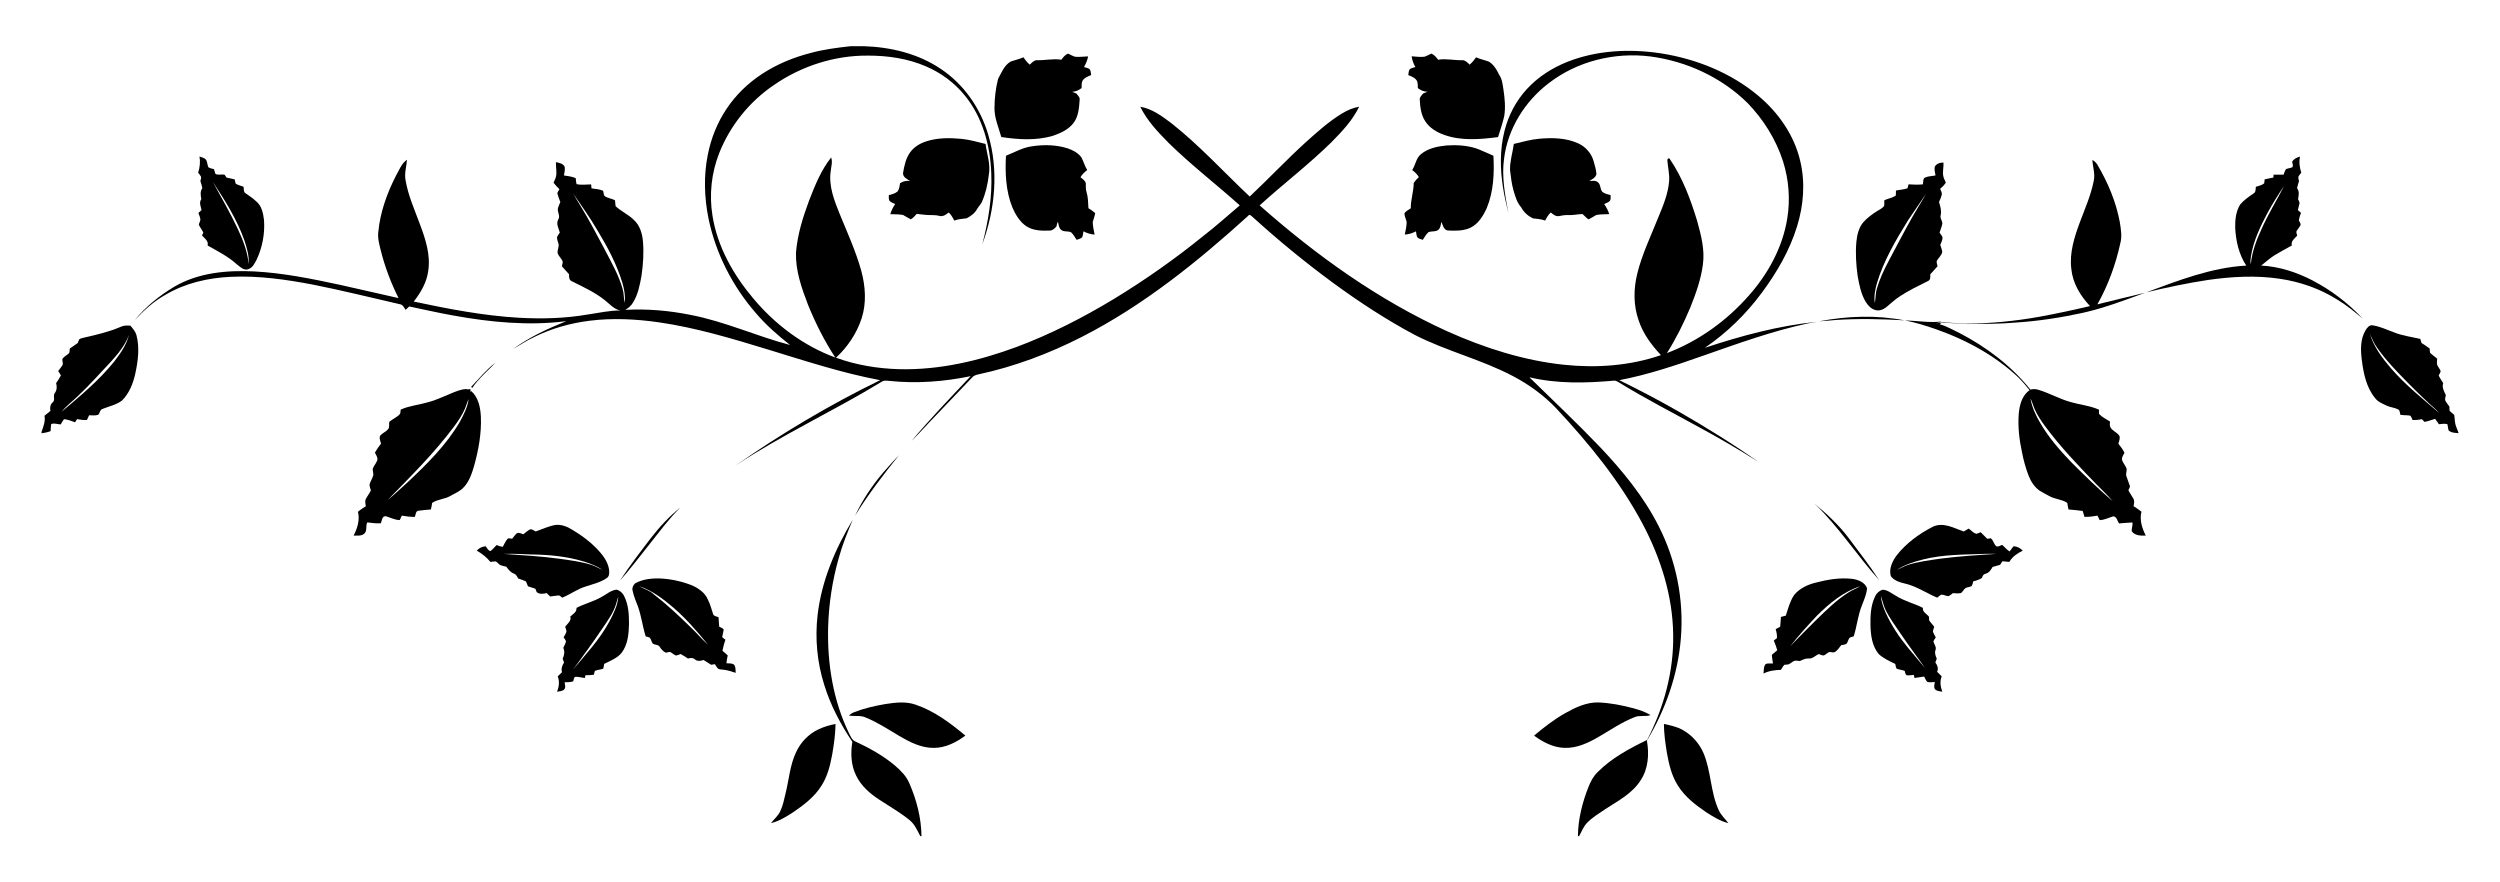 <svg width="187" height="66" viewBox="0 0 187 66" fill="none" xmlns="http://www.w3.org/2000/svg">
<path d="M118.117 62.544L118.029 62.544C118.039 61.278 118.356 60.031 118.819 58.86C118.979 58.461 119.177 58.07 119.488 57.768C120.54 56.705 121.874 55.989 123.205 55.346C124.452 52.933 125.2 50.23 125.154 47.499C125.127 44.586 124.219 41.743 122.868 39.186C121.171 36 118.873 33.182 116.419 30.558C115.484 29.571 114.371 28.764 113.171 28.134C110.804 26.885 108.17 26.259 105.793 25.035C103.666 23.899 101.646 22.573 99.701 21.149C97.608 19.609 95.596 17.958 93.673 16.209C93.583 16.145 93.47 15.989 93.374 16.135C89.57 19.585 85.526 22.845 80.941 25.19C78.475 26.449 75.862 27.432 73.154 28.01C72.991 28.043 72.83 28.104 72.718 28.235C71.82 29.182 70.915 30.124 70.013 31.069C69.389 31.701 68.808 32.374 68.171 32.992C69.583 31.313 71.105 29.732 72.609 28.136C70.615 28.551 68.561 28.704 66.533 28.493C66.342 28.477 66.128 28.432 65.957 28.551C62.358 30.743 58.51 32.504 54.997 34.841C58.437 32.429 62.06 30.28 65.833 28.437C62.968 27.9 60.195 26.983 57.412 26.134C54.74 25.318 52.051 24.51 49.281 24.109C47.563 23.863 45.813 23.775 44.087 23.993C42.632 24.175 41.2 24.583 39.887 25.245C39.358 25.491 38.876 25.825 38.37 26.112C39.585 25.219 40.966 24.586 42.357 24.023C39.546 24.384 36.699 24.105 33.922 23.603C32.812 23.407 31.715 23.152 30.611 22.924C30.522 23.008 30.431 23.092 30.34 23.176C30.222 23.006 30.126 22.773 29.89 22.751C27.739 22.258 25.598 21.724 23.433 21.295C21.401 20.905 19.334 20.61 17.261 20.706C15.561 20.786 13.845 21.175 12.37 22.054C11.496 22.537 10.756 23.222 10.078 23.95C10.896 22.934 11.933 22.108 13.047 21.44C14.842 20.391 16.986 20.199 19.021 20.303C21.175 20.416 23.294 20.847 25.398 21.298C26.871 21.625 28.341 21.959 29.811 22.297C29.243 21.159 28.788 19.962 28.48 18.727C28.373 18.277 28.237 17.82 28.297 17.352C28.436 15.864 28.956 14.434 29.634 13.112C29.87 12.704 30.036 12.223 30.442 11.948C30.407 12.459 30.233 12.97 30.336 13.484C30.528 14.622 31.008 15.679 31.404 16.755C31.824 17.869 32.217 19.059 32.032 20.267C31.918 21.124 31.472 21.887 30.949 22.557C33.55 23.111 36.173 23.617 38.833 23.769C40.543 23.862 42.269 23.819 43.959 23.525C44.771 23.413 45.578 23.214 46.401 23.226C45.917 23.128 45.596 22.731 45.224 22.44C44.481 21.852 43.613 21.459 42.772 21.037C42.553 20.955 42.565 20.706 42.564 20.513C42.386 20.315 42.205 20.12 42.029 19.918C42.051 19.789 42.111 19.657 42.08 19.524C41.97 19.307 41.767 19.142 41.702 18.901C41.703 18.701 41.79 18.512 41.792 18.312C41.763 18.122 41.655 17.945 41.663 17.748C41.713 17.619 41.801 17.509 41.874 17.395C41.792 17.081 41.576 16.744 41.755 16.423C41.949 16.137 41.635 15.83 41.746 15.529C41.791 15.386 41.855 15.252 41.913 15.114C41.823 14.895 41.745 14.67 41.684 14.44C41.74 14.344 41.793 14.247 41.843 14.15C41.689 13.998 41.538 13.842 41.407 13.667C41.502 13.457 41.611 13.244 41.617 13.008C41.625 12.715 41.579 12.424 41.585 12.13C41.818 12.175 42.095 12.227 42.225 12.448C42.296 12.668 42.209 12.903 42.182 13.124C42.482 13.168 42.786 13.203 43.064 13.325C43.082 13.476 43.086 13.629 43.129 13.774C43.487 13.854 43.855 13.796 44.217 13.793C44.228 13.892 44.237 13.991 44.245 14.089C44.534 14.143 44.843 14.138 45.109 14.272C45.157 14.394 45.141 14.539 45.21 14.649C45.439 14.838 45.758 14.838 46.006 14.989C46.029 15.134 46.017 15.281 46.047 15.424C46.463 15.816 47.009 16.042 47.414 16.452C47.859 16.852 48.037 17.461 48.092 18.039C48.165 18.904 48.111 19.776 47.983 20.633C47.858 21.326 47.722 22.041 47.342 22.645C47.207 22.875 46.997 23.046 46.769 23.178C48.398 23.088 50.036 23.228 51.635 23.551C54.197 24.038 56.584 25.145 59.099 25.806C58.191 25.091 57.313 24.328 56.561 23.445C54.801 21.428 53.534 18.964 52.994 16.332C52.68 14.771 52.628 13.145 52.942 11.578C53.183 10.355 53.652 9.173 54.348 8.139C55.032 7.109 55.937 6.234 56.965 5.554C58.098 4.805 59.37 4.283 60.682 3.95C61.642 3.691 62.629 3.568 63.613 3.456L64.614 3.456C66.631 3.52 68.682 4.009 70.372 5.155C72.088 6.294 73.332 8.082 73.913 10.055C74.716 12.737 74.439 15.659 73.479 18.262C73.931 16.528 74.226 14.738 74.147 12.94C74.069 10.877 73.491 8.765 72.172 7.147C71.404 6.197 70.396 5.452 69.278 4.971C67.909 4.377 66.405 4.156 64.921 4.16C62.426 4.137 59.948 4.94 57.894 6.356C56.064 7.595 54.612 9.39 53.797 11.452C53.217 12.927 53.038 14.558 53.292 16.124C53.656 18.458 54.865 20.574 56.371 22.354C58.002 24.296 60.097 25.862 62.477 26.741C61.667 25.501 60.997 24.171 60.44 22.798C59.963 21.554 59.502 20.255 59.539 18.903C59.647 17.564 60.048 16.267 60.515 15.016C60.951 13.886 61.413 12.734 62.169 11.78C62.296 12.117 62.164 12.473 62.135 12.816C61.976 13.928 62.405 15.004 62.813 16.015C63.382 17.402 64.006 18.773 64.413 20.219C64.736 21.392 64.829 22.663 64.444 23.832C64.074 24.952 63.394 25.959 62.533 26.756C64.053 27.311 65.668 27.572 67.28 27.616C70.278 27.685 73.244 26.989 76.043 25.951C78.597 24.997 81.033 23.747 83.364 22.335C85.682 20.921 87.909 19.354 90.019 17.641C90.956 16.919 91.835 16.127 92.736 15.362C90.985 13.79 89.111 12.357 87.431 10.706C86.621 9.885 85.802 9.034 85.293 7.983C86.183 8.135 86.926 8.695 87.632 9.225C89.73 10.883 91.535 12.87 93.478 14.701C94.887 13.379 96.212 11.97 97.639 10.668C98.511 9.888 99.383 9.094 100.387 8.486C100.78 8.247 101.207 8.059 101.663 7.982C101.169 9.013 100.371 9.847 99.579 10.65C97.88 12.319 95.984 13.765 94.221 15.363C98.458 19.109 103.112 22.447 108.27 24.788C111.048 26.03 113.986 26.974 117.02 27.288C119.44 27.538 121.928 27.36 124.238 26.564C123.537 25.811 122.899 24.965 122.574 23.975C122.173 22.852 122.183 21.614 122.468 20.465C122.823 19.024 123.471 17.682 124.02 16.311C124.386 15.424 124.772 14.521 124.85 13.553C124.892 13.028 124.754 12.515 124.719 11.994C124.699 11.876 124.873 11.767 124.918 11.921C125.865 13.313 126.454 14.914 126.944 16.515C127.234 17.575 127.532 18.676 127.377 19.783C127.233 20.902 126.847 21.969 126.431 23.01C125.935 24.186 125.369 25.336 124.684 26.412C127.038 25.521 129.139 24.01 130.803 22.121C132.244 20.498 133.339 18.511 133.686 16.347C133.92 14.922 133.806 13.444 133.371 12.067C132.844 10.432 131.911 8.94 130.722 7.711C128.768 5.779 126.145 4.576 123.437 4.222C120.783 3.89 117.99 4.57 115.858 6.213C114.075 7.565 112.785 9.613 112.506 11.857C112.312 13.23 112.582 14.606 112.83 15.952C112.686 15.318 112.526 14.686 112.427 14.042C112.204 12.637 112.184 11.181 112.537 9.795C112.827 8.633 113.398 7.539 114.212 6.66C115.044 5.751 116.108 5.076 117.246 4.623C119.459 3.751 121.91 3.636 124.243 3.991C126.881 4.407 129.464 5.438 131.526 7.167C133.024 8.42 134.205 10.111 134.655 12.034C135.047 13.652 134.908 15.367 134.416 16.947C133.862 18.743 132.904 20.386 131.792 21.887C130.61 23.489 129.167 24.895 127.524 26.016C130.253 25.114 133.049 24.356 135.914 24.07C135.684 24.111 135.454 24.147 135.225 24.192C132.545 24.767 129.964 25.709 127.382 26.611C125.331 27.333 123.262 28.03 121.123 28.437C122.671 29.196 124.198 29.999 125.693 30.858C127.685 32.012 129.65 33.221 131.531 34.551C130.081 33.635 128.599 32.769 127.089 31.954C125.092 30.852 123.059 29.814 121.116 28.618C120.997 28.555 120.879 28.46 120.735 28.472C118.628 28.661 116.471 28.715 114.398 28.221C116.168 29.956 117.974 31.653 119.688 33.446C121.371 35.226 122.949 37.145 124.062 39.344C125.374 41.907 125.964 44.84 125.731 47.715C125.519 50.437 124.587 53.074 123.188 55.405C123.371 56.406 123.293 57.504 122.718 58.37C122.091 59.359 121.022 59.907 120.071 60.527C119.595 60.854 119.083 61.146 118.687 61.576C118.428 61.853 118.301 62.218 118.117 62.544ZM46.728 22.654C46.788 22.157 46.699 21.657 46.561 21.18C46.14 19.774 45.442 18.472 44.685 17.223C44.134 16.275 43.492 15.386 42.876 14.48C43.041 14.789 43.235 15.08 43.412 15.382C44.074 16.46 44.656 17.586 45.253 18.701C45.745 19.649 46.284 20.586 46.574 21.622C46.677 21.958 46.645 22.315 46.728 22.654Z" fill="black"/>
<path d="M68.928 62.544L68.839 62.544C68.613 62.11 68.411 61.64 68.017 61.328C67.321 60.764 66.539 60.323 65.794 59.831C65.083 59.369 64.407 58.79 64.037 58.008C63.653 57.233 63.616 56.333 63.755 55.491C62.877 54.173 62.121 52.758 61.656 51.236C61.122 49.555 60.954 47.76 61.156 46.008C61.451 43.454 62.475 41.039 63.797 38.858C63.388 39.811 63.001 40.776 62.727 41.779C62.258 43.443 61.994 45.164 61.945 46.892C61.87 49.62 62.312 52.406 63.518 54.869C63.635 55.1 63.737 55.375 64 55.472C65.042 55.958 66.058 56.519 66.941 57.263C67.365 57.631 67.784 58.036 68.007 58.564C68.561 59.815 68.908 61.171 68.928 62.544Z" fill="black"/>
<path d="M129.285 61.57C128.683 61.428 128.151 61.093 127.636 60.762C126.828 60.216 126.028 59.602 125.506 58.76C125.035 58.024 124.832 57.157 124.683 56.304C124.566 55.593 124.466 54.874 124.46 54.152C124.958 54.257 125.465 54.365 125.91 54.625C126.569 55.008 127.105 55.605 127.411 56.307C127.999 57.672 127.934 59.223 128.55 60.578C128.72 60.961 129.033 61.246 129.285 61.57Z" fill="black"/>
<path d="M59.312 60.767C58.8 61.097 58.269 61.427 57.67 61.57C57.896 61.273 58.199 61.033 58.359 60.689C58.562 60.269 58.651 59.806 58.759 59.355C59.016 58.325 59.085 57.236 59.546 56.267C59.885 55.525 60.479 54.902 61.218 54.558C61.623 54.36 62.059 54.239 62.498 54.152C62.487 54.921 62.378 55.684 62.247 56.441C62.1 57.238 61.903 58.045 61.467 58.737C60.944 59.594 60.129 60.212 59.312 60.767Z" fill="black"/>
<path d="M119.598 55.105C118.816 55.562 117.952 55.976 117.024 55.94C116.183 55.919 115.413 55.512 114.747 55.023C115.486 54.405 116.248 53.809 117.09 53.337C117.853 52.91 118.688 52.514 119.583 52.543C120.456 52.583 121.319 52.749 122.163 52.974C122.609 53.099 123.06 53.236 123.453 53.491C123.068 53.627 122.641 53.48 122.264 53.644C121.318 54.017 120.472 54.594 119.598 55.105Z" fill="black"/>
<path d="M72.209 55.023C71.52 55.532 70.713 55.948 69.838 55.942C68.885 55.948 68.013 55.494 67.212 55.018C66.418 54.545 65.638 54.033 64.781 53.68C64.382 53.484 63.928 53.598 63.504 53.523C63.618 53.402 63.762 53.32 63.915 53.263C64.648 52.979 65.417 52.802 66.189 52.669C66.948 52.551 67.746 52.446 68.487 52.709C69.885 53.182 71.086 54.084 72.209 55.023Z" fill="black"/>
<path d="M145.285 51.741C145.099 51.698 144.867 51.711 144.734 51.546C144.625 51.389 144.707 51.189 144.725 51.016C144.534 51.014 144.325 51.073 144.143 50.993C144.052 50.876 143.996 50.735 143.926 50.605C143.687 50.641 143.449 50.684 143.209 50.713C143.196 50.655 143.167 50.54 143.154 50.482C142.975 50.489 142.793 50.536 142.614 50.509C142.509 50.438 142.515 50.293 142.472 50.185C142.283 50.107 142.073 50.097 141.882 50.022C141.794 49.929 141.802 49.781 141.765 49.662C141.337 49.455 140.895 49.254 140.537 48.932C140.043 48.35 139.934 47.556 139.912 46.818C139.898 46.077 139.923 45.303 140.251 44.625C140.352 44.384 140.561 44.192 140.807 44.112C141.185 44.114 141.482 44.387 141.8 44.555C142.428 44.967 143.172 45.126 143.833 45.469C143.796 45.784 144.1 45.911 144.275 46.108C144.322 46.218 144.253 46.357 144.334 46.456C144.444 46.603 144.57 46.738 144.682 46.884C144.644 46.998 144.599 47.111 144.582 47.231C144.627 47.392 144.721 47.531 144.796 47.678C144.732 47.773 144.663 47.867 144.617 47.974C144.666 48.196 144.87 48.398 144.773 48.634C144.691 48.853 144.79 49.069 144.871 49.271C144.836 49.363 144.8 49.456 144.763 49.548C144.909 49.753 145.021 50.002 144.892 50.247C145.007 50.362 145.124 50.474 145.239 50.588C145.086 50.964 145.148 51.372 145.285 51.741ZM143.988 49.955C143.388 49.11 142.762 48.283 142.185 47.423C141.791 46.836 141.359 46.269 141.047 45.633C140.878 45.293 140.813 44.914 140.687 44.558C140.72 45.007 140.873 45.437 141.053 45.845C141.48 46.785 142.058 47.651 142.712 48.447C143.146 48.942 143.547 49.466 143.988 49.955Z" fill="black"/>
<path d="M42.203 51.57C42.063 51.709 41.85 51.7 41.67 51.743C41.809 51.374 41.87 50.968 41.718 50.592C41.826 50.488 41.934 50.385 42.04 50.28C41.959 50.025 42.048 49.77 42.191 49.558C42.157 49.462 42.122 49.366 42.086 49.27C42.216 49.014 42.255 48.728 42.135 48.46C42.208 48.301 42.297 48.149 42.337 47.979C42.303 47.864 42.224 47.772 42.158 47.673C42.237 47.529 42.33 47.39 42.375 47.231C42.359 47.112 42.313 46.999 42.274 46.885C42.438 46.644 42.762 46.452 42.658 46.115C42.858 45.933 43.152 45.785 43.122 45.469C43.706 45.164 44.355 45.009 44.931 44.688C45.326 44.49 45.664 44.154 46.119 44.106C46.375 44.169 46.592 44.369 46.697 44.609C47.014 45.25 47.053 45.983 47.049 46.686C47.029 47.334 46.983 48.014 46.653 48.589C46.37 49.163 45.723 49.386 45.191 49.661C45.172 49.78 45.159 49.902 45.122 50.017C44.946 50.083 44.752 50.092 44.573 50.155C44.43 50.18 44.47 50.365 44.424 50.469C44.216 50.5 44.005 50.508 43.793 50.507C43.781 50.559 43.757 50.662 43.746 50.715C43.525 50.69 43.307 50.63 43.083 50.623C42.906 50.626 42.921 50.843 42.877 50.964C42.671 51.031 42.453 51.036 42.236 51.031C42.252 51.207 42.338 51.42 42.203 51.57ZM45.556 46.536C45.877 45.935 46.202 45.302 46.252 44.611C46.183 44.806 46.137 45.008 46.075 45.204C45.864 45.878 45.431 46.448 45.045 47.027C44.348 48.065 43.608 49.073 42.869 50.081C43.814 48.938 44.846 47.85 45.556 46.536Z" fill="black"/>
<path d="M133.213 50.105C132.766 50.118 132.314 50.171 131.912 50.383C131.943 50.149 131.899 49.867 132.067 49.678C132.232 49.586 132.437 49.647 132.617 49.627C132.597 49.413 132.543 49.202 132.534 48.987C132.656 48.857 132.813 48.767 132.936 48.637C132.872 48.388 132.78 48.148 132.677 47.912C132.756 47.852 132.836 47.792 132.915 47.734C132.931 47.505 132.886 47.279 132.82 47.06C132.931 46.997 133.044 46.937 133.157 46.88C133.188 46.637 133.196 46.392 133.212 46.148C133.335 46.114 133.459 46.081 133.581 46.048C133.748 45.52 133.889 44.971 134.201 44.505C134.61 44.01 135.216 43.725 135.828 43.578C136.705 43.348 137.619 43.196 138.525 43.296C138.97 43.355 139.488 43.54 139.656 44.002C139.621 44.446 139.432 44.86 139.276 45.272C138.968 46.02 138.903 46.836 138.657 47.601C138.552 47.639 138.428 47.644 138.339 47.718C138.252 47.844 138.221 47.998 138.143 48.129C138.028 48.23 137.864 48.228 137.722 48.259C137.581 48.431 137.464 48.63 137.276 48.755C137.14 48.849 136.973 48.763 136.821 48.771C136.685 48.841 136.573 48.952 136.436 49.023C136.298 49.049 136.17 48.959 136.04 48.922C135.789 49.032 135.585 49.289 135.289 49.255C135.053 49.237 134.842 49.35 134.635 49.444C134.498 49.435 134.356 49.398 134.219 49.43C134.06 49.496 133.938 49.629 133.779 49.696C133.679 49.711 133.576 49.711 133.474 49.728C133.365 49.836 133.295 49.976 133.213 50.105ZM135.921 46.304C136.654 45.594 137.39 44.868 138.257 44.322C138.543 44.135 138.865 44.017 139.159 43.846C137.901 44.252 136.85 45.118 135.923 46.038C135.216 46.781 134.534 47.548 133.895 48.35C134.566 47.664 135.232 46.973 135.921 46.304Z" fill="black"/>
<path d="M55.029 50.329C54.735 50.242 54.446 50.125 54.138 50.098C54.002 50.076 53.855 50.084 53.725 50.026C53.618 49.931 53.554 49.799 53.476 49.681C53.382 49.695 53.285 49.71 53.189 49.726C53.001 49.605 52.817 49.477 52.622 49.367C52.409 49.438 52.165 49.486 51.979 49.323C51.831 49.182 51.638 49.215 51.457 49.258C51.28 49.14 51.101 49.021 50.912 48.92C50.798 48.964 50.686 49.016 50.562 49.036C50.409 48.972 50.286 48.855 50.142 48.771C50.033 48.754 49.926 48.805 49.816 48.823C49.608 48.739 49.466 48.565 49.343 48.384C49.235 48.184 48.954 48.269 48.808 48.119C48.731 47.988 48.704 47.829 48.607 47.707C48.517 47.646 48.403 47.634 48.298 47.601C48.067 46.878 47.981 46.117 47.73 45.399C47.584 44.997 47.4 44.605 47.319 44.181C47.26 43.982 47.366 43.758 47.514 43.629C48.111 43.302 48.814 43.241 49.482 43.274C50.263 43.323 51.036 43.499 51.765 43.786C52.246 44.004 52.731 44.329 52.942 44.836C53.128 45.183 53.215 45.568 53.342 45.937C53.397 46.105 53.612 46.103 53.747 46.168C53.765 46.405 53.771 46.644 53.798 46.88C53.912 46.942 54.058 46.969 54.128 47.087C54.114 47.277 54.048 47.459 54.021 47.647C54.084 47.734 54.179 47.785 54.261 47.846C54.166 48.118 54.096 48.398 54.038 48.68C54.176 48.79 54.313 48.9 54.435 49.027C54.391 49.218 54.352 49.412 54.338 49.609C54.526 49.635 54.744 49.59 54.901 49.715C55.047 49.88 55.012 50.124 55.029 50.329ZM52.965 48.229C52.163 47.249 51.334 46.283 50.374 45.454C49.603 44.798 48.773 44.161 47.802 43.846C48.155 44.054 48.574 44.148 48.878 44.437C49.853 45.19 50.757 46.032 51.636 46.894C52.093 47.325 52.495 47.812 52.965 48.229Z" fill="black"/>
<path d="M144.906 44.706C144.131 44.383 143.426 43.895 142.608 43.681C142.187 43.575 141.706 43.472 141.434 43.099C141.272 42.539 141.552 41.967 141.881 41.527C142.607 40.612 143.573 39.908 144.607 39.385C145.379 39.045 146.16 39.501 146.881 39.756C147.008 39.679 147.135 39.604 147.265 39.536C147.443 39.678 147.603 39.864 147.826 39.931C147.94 39.901 148.047 39.853 148.155 39.81C148.324 39.969 148.484 40.138 148.647 40.302C148.733 40.287 148.819 40.269 148.906 40.262C149.109 40.404 149.128 40.7 149.32 40.854C149.468 40.931 149.621 40.801 149.758 40.758C149.956 40.911 150.1 41.127 150.323 41.247C150.416 41.118 150.509 40.989 150.605 40.864C150.877 40.867 151.12 40.989 151.298 41.192C150.903 41.385 150.523 41.634 150.3 42.028C150.13 42.02 149.961 42.002 149.791 41.977C149.729 42.067 149.667 42.158 149.605 42.248C149.418 42.302 149.231 42.355 149.043 42.409C148.925 42.627 148.778 42.854 148.521 42.916C148.364 42.948 148.291 43.076 148.253 43.221C148.06 43.36 147.832 43.429 147.603 43.483C147.568 43.601 147.544 43.723 147.487 43.833C147.344 43.913 147.173 43.919 147.024 43.986C146.885 44.085 146.82 44.258 146.683 44.359C146.484 44.409 146.278 44.375 146.075 44.367C145.967 44.447 145.868 44.545 145.742 44.594C145.562 44.588 145.402 44.474 145.222 44.48C145.099 44.526 145.007 44.625 144.906 44.706ZM142.694 42.261C143.488 42.006 144.319 41.91 145.141 41.788C146.53 41.61 147.929 41.517 149.326 41.432C149.053 41.416 148.779 41.422 148.505 41.428C146.951 41.487 145.376 41.462 143.856 41.846C143.167 42.018 142.475 42.237 141.879 42.633C142.154 42.518 142.41 42.357 142.694 42.261Z" fill="black"/>
<path d="M43.796 43.874C43.176 44.065 42.651 44.466 42.052 44.706C41.953 44.643 41.87 44.508 41.735 44.543C41.539 44.56 41.346 44.594 41.149 44.619C41.067 44.532 40.981 44.447 40.892 44.363C40.648 44.422 40.361 44.466 40.148 44.295C40.108 44.214 40.082 44.127 40.05 44.041C39.871 43.963 39.676 43.929 39.493 43.857C39.429 43.737 39.404 43.599 39.331 43.483C39.147 43.395 38.947 43.341 38.756 43.267C38.679 43.118 38.602 42.951 38.427 42.9C38.181 42.807 38.021 42.595 37.871 42.389C37.706 42.349 37.533 42.324 37.379 42.246C37.277 42.168 37.198 42.06 37.084 41.994C36.951 41.993 36.819 42.016 36.683 42.031C36.402 41.683 36.048 41.41 35.663 41.186C35.838 40.993 36.07 40.873 36.331 40.864C36.434 40.994 36.51 41.167 36.674 41.227C36.855 41.1 36.991 40.923 37.146 40.769C37.295 40.834 37.449 40.884 37.609 40.9C37.722 40.704 37.807 40.488 37.956 40.317C38.05 40.215 38.191 40.294 38.305 40.3C38.424 40.163 38.523 40.008 38.66 39.89C38.818 39.801 38.99 39.923 39.144 39.964C39.302 39.85 39.442 39.711 39.61 39.617C39.776 39.531 39.929 39.692 40.069 39.754C40.557 39.583 41.031 39.357 41.543 39.267C42.016 39.211 42.466 39.407 42.855 39.656C43.494 40.035 44.093 40.482 44.615 41.011C45.028 41.445 45.438 41.937 45.549 42.545C45.578 42.782 45.616 43.097 45.38 43.244C44.906 43.57 44.334 43.696 43.796 43.874ZM45.072 42.635C44.765 42.412 44.412 42.267 44.06 42.132C42.882 41.713 41.629 41.542 40.385 41.491C39.476 41.479 38.567 41.401 37.657 41.43C39.085 41.527 40.516 41.611 41.935 41.806C42.708 41.919 43.488 42.016 44.236 42.252C44.53 42.346 44.791 42.513 45.072 42.635Z" fill="black"/>
<path d="M46.377 43.424C47.091 42.326 47.889 41.287 48.685 40.248C49.335 39.409 50.06 38.621 50.893 37.961C50.017 38.822 49.291 39.818 48.528 40.778C47.824 41.671 47.13 42.573 46.377 43.424Z" fill="black"/>
<path d="M140.561 43.394C138.899 41.541 137.545 39.419 135.745 37.688C136.666 38.454 137.55 39.276 138.273 40.236C139.05 41.278 139.852 42.303 140.561 43.394Z" fill="black"/>
<path d="M160.506 40.063C160.145 40.075 159.691 40.073 159.459 39.744C159.425 39.526 159.547 39.306 159.504 39.081C159.169 39.091 158.836 39.13 158.502 39.153C158.376 38.973 158.335 38.633 158.073 38.622C157.736 38.721 157.418 38.894 157.059 38.904C157.006 38.79 156.952 38.676 156.889 38.566C156.57 38.631 156.245 38.668 155.919 38.662C155.875 38.515 155.834 38.366 155.786 38.22C155.434 38.168 155.08 38.14 154.725 38.108C154.683 37.946 154.656 37.78 154.632 37.615C154.215 37.334 153.685 37.35 153.26 37.09C153.029 36.963 152.79 36.847 152.567 36.704C152.173 36.434 151.907 36.014 151.737 35.573C151.513 35.003 151.358 34.406 151.24 33.804C151.041 32.873 150.928 31.915 151.002 30.962C151.058 30.308 151.238 29.579 151.813 29.189C151.455 28.745 151.085 28.302 150.647 27.935C148.665 26.185 146.232 25.024 143.719 24.269C143.316 24.149 142.906 24.055 142.495 23.964C143.41 23.994 144.327 24.157 145.242 24.048C145.138 24.084 144.929 24.156 144.825 24.192C144.997 24.171 145.164 24.113 145.338 24.108C145.919 24.137 146.5 24.189 147.081 24.216C148.903 24.193 150.723 24.021 152.516 23.699C153.795 23.464 155.068 23.195 156.333 22.893C155.617 22.136 155.041 21.188 154.936 20.13C154.779 18.898 155.174 17.692 155.601 16.555C155.972 15.565 156.402 14.587 156.609 13.545C156.735 13.016 156.537 12.489 156.51 11.961C156.655 12.048 156.79 12.159 156.875 12.307C157.669 13.643 158.284 15.102 158.566 16.637C158.641 17.141 158.74 17.664 158.606 18.167C158.257 19.771 157.691 21.337 156.884 22.766C158.069 22.474 159.253 22.177 160.442 21.899C158.931 22.457 157.419 23.031 155.847 23.388C154.181 23.754 152.491 24.017 150.788 24.127C149.579 24.234 148.364 24.227 147.152 24.239C146.508 24.204 145.865 24.149 145.219 24.141C145.178 24.18 145.136 24.219 145.094 24.257C145.617 24.4 146.085 24.683 146.573 24.912C148.588 25.959 150.444 27.361 151.874 29.142C152.068 29.088 152.271 29.093 152.463 29.154C153.3 29.402 154.061 29.853 154.905 30.079C155.601 30.281 156.338 30.343 157.003 30.644C157.006 30.752 157.007 30.86 157.007 30.968C157.243 31.208 157.549 31.353 157.828 31.533C157.822 31.682 157.787 31.844 157.868 31.978C158.024 32.244 158.356 32.335 158.523 32.592C158.613 32.786 158.496 32.995 158.455 33.187C158.624 33.401 158.788 33.62 158.911 33.864C158.835 34.02 158.718 34.173 158.722 34.354C158.767 34.611 158.975 34.794 159.063 35.033C159.115 35.227 158.981 35.426 159.055 35.617C159.138 35.877 159.242 36.13 159.328 36.389C159.288 36.485 159.247 36.58 159.206 36.675C159.316 36.895 159.466 37.091 159.583 37.307C159.68 37.479 159.62 37.679 159.592 37.86C159.792 37.994 159.997 38.12 160.181 38.276C160.025 38.892 160.226 39.517 160.506 40.063ZM158.036 37.496C157.647 37.035 157.199 36.629 156.782 36.195C155.436 34.808 154.096 33.404 152.946 31.844C152.645 31.437 152.364 31.011 152.167 30.543C152.069 30.295 151.996 30.037 151.877 29.798C151.993 30.473 152.287 31.104 152.638 31.686C153.258 32.743 154.068 33.672 154.911 34.553C155.922 35.566 156.95 36.564 158.036 37.496Z" fill="black"/>
<path d="M27.21 39.946C26.991 40.105 26.705 40.053 26.45 40.063C26.729 39.518 26.931 38.895 26.774 38.281C26.956 38.123 27.161 37.996 27.363 37.867C27.336 37.689 27.279 37.492 27.366 37.32C27.48 37.1 27.638 36.906 27.743 36.682C27.698 36.537 27.644 36.392 27.639 36.239C27.703 36.024 27.827 35.834 27.897 35.62C27.988 35.425 27.827 35.215 27.899 35.016C27.987 34.805 28.155 34.635 28.223 34.415C28.275 34.213 28.125 34.036 28.044 33.863C28.17 33.619 28.336 33.401 28.502 33.183C28.458 32.99 28.337 32.771 28.441 32.579C28.614 32.385 28.877 32.297 29.038 32.09C29.165 31.936 29.067 31.723 29.125 31.547C29.378 31.325 29.719 31.215 29.93 30.945C29.962 30.847 29.959 30.742 29.969 30.641C30.597 30.351 31.296 30.297 31.954 30.104C32.775 29.898 33.52 29.479 34.318 29.206C34.492 29.147 34.674 29.115 34.854 29.098C34.963 29.136 35.074 29.131 35.179 29.097C35.193 29.174 35.202 29.251 35.209 29.328L35.247 29.249C35.788 29.728 35.936 30.482 35.97 31.173C36.021 32.411 35.797 33.644 35.468 34.832C35.297 35.414 35.101 36.024 34.668 36.468C34.409 36.75 34.045 36.892 33.718 37.078C33.288 37.35 32.743 37.327 32.321 37.621C32.302 37.785 32.274 37.95 32.227 38.109C31.925 38.14 31.621 38.151 31.32 38.201C31.08 38.204 31.108 38.507 31.024 38.669C30.701 38.664 30.378 38.626 30.058 38.569C30.002 38.679 29.952 38.79 29.9 38.902C29.531 38.894 29.204 38.715 28.858 38.612C28.569 38.59 28.572 38.947 28.49 39.139C28.15 39.173 27.812 39.108 27.474 39.076C27.324 39.351 27.504 39.756 27.21 39.946ZM30.534 36.034C31.961 34.686 33.384 33.283 34.384 31.574C34.677 31.032 34.975 30.467 35.054 29.848C34.946 30.075 34.88 30.32 34.785 30.553C34.579 31.038 34.283 31.479 33.968 31.9C32.489 33.891 30.718 35.633 28.993 37.404C29.53 36.974 30.019 36.489 30.534 36.034Z" fill="black"/>
<path d="M67.251 34.04C66.082 35.495 64.941 36.979 63.962 38.572C64.507 37.411 65.221 36.332 66.052 35.357C66.448 34.915 66.834 34.462 67.251 34.04Z" fill="black"/>
<path d="M183.89 32.404C183.64 32.372 183.345 32.382 183.153 32.19C183.108 32.04 183.107 31.881 183.067 31.729C182.857 31.672 182.64 31.716 182.429 31.731C182.34 31.595 182.247 31.46 182.15 31.329C181.882 31.399 181.627 31.515 181.354 31.559C181.286 31.499 181.23 31.427 181.17 31.357C180.936 31.401 180.697 31.429 180.457 31.414C180.399 31.306 180.375 31.164 180.274 31.086C180.035 31.051 179.791 31.067 179.551 31.03C179.5 30.896 179.527 30.695 179.378 30.623C179.108 30.484 178.794 30.47 178.52 30.341C178.213 30.192 177.871 30.065 177.659 29.78C176.988 28.965 176.78 27.891 176.656 26.869C176.568 26.147 176.556 25.357 176.939 24.712C177.056 24.517 177.228 24.278 177.491 24.338C178.034 24.423 178.537 24.665 179.05 24.853C179.687 25.113 180.374 25.197 181.04 25.352C181.071 25.453 181.1 25.555 181.131 25.657C181.337 25.785 181.541 25.919 181.736 26.065C181.746 26.175 181.747 26.285 181.773 26.392C181.934 26.554 182.13 26.674 182.301 26.826C182.291 26.965 182.27 27.105 182.286 27.244C182.329 27.4 182.447 27.519 182.52 27.662C182.622 27.81 182.46 27.958 182.413 28.095C182.514 28.29 182.631 28.475 182.752 28.657C182.642 28.979 182.818 29.274 182.949 29.556C182.927 29.682 182.882 29.808 182.895 29.936C182.979 30.111 183.109 30.258 183.219 30.416C183.22 30.524 183.215 30.632 183.232 30.739C183.335 30.846 183.465 30.92 183.569 31.024C183.611 31.182 183.6 31.349 183.625 31.51C183.653 31.807 183.784 32.077 183.89 32.35L183.89 32.404ZM182.458 30.897C182.178 30.572 181.83 30.319 181.526 30.018C181.093 29.598 180.647 29.19 180.229 28.755C179.365 27.879 178.496 26.996 177.789 25.983C177.565 25.679 177.435 25.321 177.274 24.982C177.563 25.963 178.202 26.793 178.854 27.559C179.929 28.802 181.218 29.829 182.458 30.897Z" fill="black"/>
<path d="M3.786 32.248C3.569 32.331 3.342 32.381 3.11 32.409L3.11 32.3C3.239 31.913 3.41 31.515 3.328 31.097C3.473 30.975 3.62 30.858 3.768 30.742C3.731 30.507 3.745 30.264 3.938 30.099C4.173 29.917 3.925 29.605 4.105 29.392C4.262 29.174 4.269 28.909 4.198 28.658C4.33 28.472 4.452 28.28 4.556 28.078C4.49 27.969 4.423 27.861 4.353 27.752C4.467 27.593 4.598 27.447 4.692 27.276C4.729 27.135 4.635 26.985 4.67 26.842C4.801 26.653 5.026 26.563 5.181 26.397C5.208 26.29 5.214 26.179 5.222 26.069C5.416 25.927 5.617 25.794 5.814 25.657C5.852 25.565 5.884 25.469 5.927 25.379C6.03 25.306 6.161 25.291 6.277 25.256C7.207 25.043 8.145 24.831 9.024 24.448C9.254 24.336 9.512 24.339 9.759 24.362C9.933 24.572 10.121 24.783 10.202 25.05C10.462 26.014 10.321 27.032 10.111 27.991C9.947 28.713 9.654 29.439 9.12 29.965C8.688 30.288 8.144 30.393 7.652 30.595C7.461 30.655 7.481 30.906 7.35 31.023C7.134 31.105 6.896 31.061 6.668 31.062C6.609 31.179 6.556 31.298 6.5 31.417C6.255 31.429 6.009 31.399 5.768 31.349C5.718 31.429 5.667 31.508 5.613 31.587C5.345 31.495 5.079 31.377 4.792 31.355C4.688 31.47 4.624 31.614 4.544 31.746C4.31 31.745 4.045 31.617 3.825 31.726C3.795 31.898 3.798 32.074 3.786 32.248ZM8.549 27.036C9.01 26.437 9.458 25.795 9.649 25.052C9.371 25.799 8.866 26.424 8.339 27.008C7.502 27.906 6.68 28.819 5.788 29.663C5.398 30.038 4.957 30.362 4.619 30.79C6.002 29.62 7.408 28.455 8.549 27.036Z" fill="black"/>
<path d="M35.321 29.023C35.297 28.995 35.271 28.966 35.243 28.937C35.839 28.311 36.389 27.628 37.085 27.107C36.487 27.735 35.808 28.298 35.321 29.023Z" fill="black"/>
<path d="M137.303 23.936C136.889 23.97 136.474 24.014 136.058 24.036C138.16 23.632 140.344 23.552 142.452 23.961C140.738 23.863 139.017 23.82 137.303 23.936Z" fill="black"/>
<path d="M176.721 23.825C176.125 23.329 175.527 22.83 174.86 22.431C173.545 21.595 172.045 21.073 170.509 20.849C168.731 20.585 166.921 20.689 165.15 20.942C163.602 21.176 162.071 21.506 160.547 21.863C162.967 20.974 165.42 20.008 168.02 19.867C167.477 19.045 167.248 18.05 167.194 17.076C167.176 16.47 167.237 15.825 167.563 15.299C167.841 14.964 168.207 14.719 168.561 14.475C168.747 14.377 168.712 14.148 168.74 13.972C168.95 13.9 169.185 13.865 169.359 13.715C169.384 13.618 169.382 13.515 169.395 13.414C169.614 13.369 169.833 13.329 170.051 13.279C170.054 13.226 170.06 13.117 170.064 13.064C170.313 13.058 170.563 13.061 170.812 13.066C170.87 12.927 170.904 12.774 170.994 12.65C171.143 12.584 171.313 12.582 171.461 12.51C171.564 12.395 171.46 12.226 171.455 12.092C171.588 11.882 171.808 11.772 172.042 11.713C171.952 12.118 172.012 12.53 172.135 12.92C172.061 13.018 171.972 13.107 171.92 13.22C171.899 13.33 171.946 13.438 171.965 13.544C171.913 13.721 171.859 13.895 171.818 14.074C172.01 14.313 171.944 14.62 171.895 14.896C171.937 14.988 171.984 15.077 172.009 15.175C171.977 15.357 171.916 15.533 171.88 15.714C171.958 15.785 172.037 15.854 172.114 15.924C172.045 16.11 171.981 16.298 171.954 16.495C172.006 16.61 172.132 16.73 172.064 16.865C171.992 17.005 171.882 17.119 171.804 17.254C171.714 17.368 171.812 17.505 171.83 17.626C171.643 17.836 171.339 18.038 171.428 18.364C170.993 18.604 170.554 18.839 170.129 19.098C169.773 19.32 169.466 19.61 169.135 19.865C170.47 19.93 171.764 20.354 172.948 20.962C174.354 21.693 175.639 22.664 176.721 23.825ZM168.361 19.762C168.449 18.852 168.768 17.988 169.148 17.164C169.645 16.044 170.289 15.001 170.85 13.915C170.399 14.562 169.988 15.236 169.608 15.927C169.072 16.945 168.56 18 168.375 19.148C168.348 19.35 168.31 19.56 168.361 19.762Z" fill="black"/>
<path d="M141.094 22.977C140.868 23.156 140.567 23.276 140.279 23.192C139.953 23.108 139.713 22.841 139.545 22.56C139.2 21.981 139.075 21.306 138.954 20.651C138.834 19.806 138.782 18.946 138.856 18.094C138.906 17.578 139.032 17.042 139.367 16.632C139.667 16.294 140.036 16.023 140.416 15.783C140.6 15.663 140.83 15.581 140.941 15.379C140.953 15.245 140.938 15.11 140.949 14.976C141.232 14.849 141.549 14.806 141.807 14.624C141.809 14.501 141.812 14.377 141.818 14.252C142.103 14.188 142.403 14.183 142.68 14.084C142.713 13.988 142.735 13.887 142.761 13.788C143.117 13.809 143.474 13.829 143.83 13.791C143.883 13.614 143.801 13.332 144.03 13.264C144.268 13.172 144.529 13.177 144.776 13.122C144.748 12.908 144.67 12.688 144.72 12.471C144.843 12.241 145.126 12.15 145.372 12.159C145.386 12.445 145.328 12.728 145.336 13.013C145.344 13.243 145.451 13.453 145.548 13.655C145.436 13.838 145.284 13.99 145.121 14.127C145.17 14.271 145.284 14.408 145.241 14.566C145.203 14.759 145.114 14.935 145.038 15.114C145.144 15.437 145.238 15.777 145.16 16.118C145.095 16.342 145.307 16.518 145.284 16.74C145.245 16.97 145.141 17.18 145.079 17.404C145.159 17.517 145.255 17.623 145.301 17.755C145.31 17.956 145.202 18.137 145.132 18.319C145.187 18.492 145.258 18.662 145.28 18.843C145.236 19.113 144.994 19.283 144.87 19.513C144.842 19.65 144.903 19.785 144.929 19.917C144.75 20.122 144.565 20.32 144.382 20.52C144.393 20.699 144.413 20.939 144.213 21.022C143.501 21.384 142.771 21.719 142.106 22.166C141.738 22.396 141.433 22.709 141.094 22.977ZM140.387 21.601C140.592 20.887 140.907 20.21 141.255 19.556C141.853 18.42 142.451 17.284 143.082 16.165C143.399 15.601 143.755 15.06 144.067 14.493C143.613 15.152 143.168 15.816 142.721 16.479C141.8 17.975 140.889 19.508 140.387 21.206C140.258 21.678 140.161 22.174 140.236 22.665C140.306 22.312 140.281 21.946 140.387 21.601Z" fill="black"/>
<path d="M19.197 19.42C19.05 19.684 18.916 20.014 18.606 20.118C18.279 20.284 17.982 19.973 17.736 19.791C17.087 19.19 16.29 18.797 15.528 18.363C15.62 18.033 15.303 17.827 15.111 17.615C15.136 17.558 15.187 17.446 15.213 17.39C15.108 17.19 14.966 17.012 14.87 16.808C14.899 16.671 14.985 16.548 14.989 16.406C14.966 16.24 14.897 16.085 14.84 15.927C14.92 15.856 14.999 15.786 15.075 15.714C15.021 15.44 14.871 15.152 15.059 14.895C15.009 14.617 14.952 14.317 15.137 14.075C15.099 13.894 15.046 13.716 14.989 13.539C15.011 13.434 15.061 13.328 15.038 13.218C14.982 13.108 14.898 13.017 14.821 12.92C14.945 12.528 15.001 12.115 14.916 11.707C15.088 11.774 15.296 11.796 15.41 11.954C15.528 12.123 15.495 12.348 15.597 12.52C15.726 12.591 15.873 12.617 16.01 12.655C16.046 12.777 16.07 12.901 16.119 13.016C16.333 13.106 16.569 13.033 16.79 13.06C16.854 13.127 16.895 13.207 16.941 13.282C17.144 13.333 17.35 13.372 17.553 13.415C17.578 13.524 17.596 13.633 17.63 13.737C17.81 13.85 18.022 13.893 18.217 13.968C18.249 14.138 18.203 14.363 18.378 14.464C18.641 14.651 18.916 14.822 19.148 15.047C19.575 15.38 19.688 15.954 19.748 16.464C19.822 17.473 19.626 18.505 19.197 19.42ZM18.599 19.755C18.649 19.139 18.464 18.536 18.273 17.958C17.714 16.396 16.827 14.982 15.917 13.606C16.563 14.776 17.228 15.937 17.797 17.148C18.184 17.974 18.518 18.838 18.599 19.755Z" fill="black"/>
<path d="M106.857 17.361C106.671 17.515 106.562 17.74 106.427 17.938C106.285 17.883 106.104 17.866 106.006 17.732C105.948 17.597 105.94 17.448 105.915 17.305C105.653 17.437 105.373 17.534 105.076 17.544C105.145 17.232 105.215 16.916 105.218 16.593C105.168 16.374 105.041 16.168 105.058 15.934C105.186 15.782 105.364 15.689 105.526 15.581C105.517 14.939 105.743 14.323 105.747 13.683C105.854 13.521 105.985 13.376 106.131 13.247C106.007 13.034 105.827 12.865 105.63 12.719C105.892 12.338 105.917 11.809 106.303 11.518C106.833 11.088 107.527 10.948 108.188 10.882C108.925 10.829 109.68 10.871 110.39 11.09C110.838 11.257 111.27 11.461 111.708 11.649C111.78 12.969 111.72 14.335 111.207 15.569C110.941 16.155 110.573 16.754 109.974 17.041C109.448 17.281 108.852 17.269 108.288 17.24C107.982 17.187 107.916 16.837 107.823 16.591C107.763 16.816 107.754 17.096 107.533 17.23C107.326 17.341 107.075 17.282 106.857 17.361Z" fill="black"/>
<path d="M80.948 17.732C80.852 17.864 80.675 17.882 80.532 17.94C80.405 17.749 80.293 17.541 80.124 17.38C79.894 17.259 79.581 17.373 79.372 17.19C79.191 17.045 79.19 16.797 79.135 16.591C79.072 16.7 79.043 16.822 79.022 16.944C78.889 17.082 78.743 17.244 78.534 17.246C77.928 17.271 77.265 17.262 76.744 16.904C76.261 16.566 75.951 16.036 75.72 15.503C75.234 14.285 75.177 12.946 75.246 11.651C75.886 11.388 76.502 11.034 77.197 10.942C78.088 10.806 79.016 10.825 79.879 11.103C80.265 11.241 80.664 11.441 80.898 11.792C81.059 12.093 81.142 12.43 81.324 12.72C81.126 12.868 80.945 13.041 80.82 13.257C80.966 13.383 81.154 13.491 81.213 13.686C81.239 13.903 81.188 14.127 81.266 14.338C81.393 14.739 81.39 15.161 81.415 15.575C81.592 15.685 81.764 15.801 81.921 15.937C81.888 16.166 81.795 16.38 81.737 16.602C81.742 16.921 81.811 17.234 81.879 17.545C81.585 17.531 81.303 17.438 81.041 17.303C81.015 17.447 81.013 17.599 80.948 17.732Z" fill="black"/>
<path d="M115.997 15.891C115.814 16.062 115.69 16.28 115.577 16.5C115.285 16.383 114.97 16.374 114.662 16.334C114.297 16.159 113.98 15.879 113.791 15.515C113.465 15.158 113.34 14.68 113.205 14.227C113.07 13.739 113.01 13.235 112.952 12.734C112.929 12.065 113.148 11.423 113.234 10.766C113.866 10.618 114.493 10.433 115.142 10.378C116.11 10.292 117.127 10.309 118.029 10.714C118.573 10.954 119.009 11.429 119.187 12.001C119.288 12.331 119.381 12.667 119.414 13.011C119.369 13.285 119.092 13.407 118.882 13.54C119.092 13.539 119.333 13.474 119.51 13.624C119.754 13.794 119.667 14.157 119.864 14.357C120.039 14.494 120.262 14.538 120.471 14.594C120.468 14.745 120.512 14.924 120.399 15.045C120.283 15.149 120.132 15.198 119.994 15.264C120.155 15.496 120.292 15.745 120.368 16.018C120.045 16.037 119.716 16.015 119.397 16.083C119.204 16.189 119.023 16.315 118.823 16.409C118.652 16.301 118.525 16.142 118.375 16.009C118.012 16.019 117.655 16.108 117.29 16.089C117.057 16.076 116.829 16.119 116.603 16.165C116.364 16.204 116.167 16.034 115.997 15.891Z" fill="black"/>
<path d="M72.315 16.326C72.004 16.379 71.679 16.376 71.38 16.5C71.267 16.282 71.147 16.062 70.964 15.893C70.77 16.057 70.524 16.228 70.257 16.147C69.924 16.059 69.578 16.107 69.239 16.073C69.016 16.053 68.793 16.023 68.569 15.999C68.444 16.156 68.301 16.3 68.129 16.408C67.929 16.312 67.745 16.183 67.549 16.079C67.236 16.019 66.913 16.035 66.595 16.02C66.674 15.748 66.8 15.495 66.96 15.263C66.832 15.202 66.694 15.154 66.579 15.064C66.443 14.95 66.492 14.755 66.483 14.598C66.705 14.537 66.94 14.483 67.123 14.334C67.269 14.159 67.287 13.919 67.324 13.702C67.552 13.56 67.809 13.494 68.076 13.544C67.861 13.399 67.531 13.257 67.547 12.947C67.639 12.404 67.753 11.835 68.087 11.382C68.382 10.98 68.829 10.718 69.297 10.57C70.147 10.296 71.055 10.303 71.935 10.389C72.543 10.449 73.13 10.626 73.721 10.767C73.82 11.531 74.111 12.294 73.963 13.072C73.886 13.764 73.73 14.45 73.453 15.09C73.361 15.299 73.185 15.454 73.075 15.653C72.912 15.96 72.609 16.16 72.315 16.326Z" fill="black"/>
<path d="M78.736 10.165C77.49 10.527 76.165 10.444 74.897 10.25C74.695 9.531 74.375 8.825 74.387 8.064C74.392 7.338 74.478 6.609 74.654 5.905C74.909 5.442 75.105 4.905 75.577 4.615C75.896 4.489 76.239 4.435 76.549 4.285C76.69 4.484 76.838 4.682 77.028 4.837C77.172 4.7 77.317 4.53 77.525 4.503C78.148 4.527 78.766 4.367 79.389 4.466C79.526 4.285 79.671 4.101 79.885 4.008C80.066 4.085 80.236 4.192 80.424 4.247C80.746 4.276 81.069 4.226 81.39 4.218C81.344 4.503 81.222 4.766 81.084 5.016C81.221 5.06 81.368 5.082 81.489 5.16C81.602 5.281 81.586 5.464 81.619 5.614C81.397 5.71 81.146 5.793 80.999 6C80.883 6.172 80.911 6.392 80.902 6.588C80.695 6.746 80.46 6.862 80.194 6.868C80.297 6.913 80.402 6.954 80.506 6.991C80.609 7.131 80.784 7.257 80.758 7.45C80.719 8.058 80.674 8.72 80.285 9.218C79.898 9.705 79.311 9.975 78.736 10.165Z" fill="black"/>
<path d="M112.055 10.254C110.732 10.425 109.337 10.551 108.052 10.099C107.483 9.903 106.924 9.576 106.596 9.053C106.293 8.579 106.225 8 106.199 7.45C106.175 7.258 106.35 7.132 106.451 6.993C106.558 6.953 106.664 6.91 106.769 6.863C106.502 6.861 106.261 6.75 106.053 6.589C106.047 6.39 106.073 6.165 105.951 5.993C105.804 5.792 105.558 5.709 105.338 5.615C105.371 5.468 105.357 5.294 105.456 5.17C105.576 5.079 105.734 5.064 105.873 5.016C105.728 4.768 105.628 4.498 105.591 4.211C105.915 4.23 106.242 4.285 106.566 4.24C106.74 4.179 106.899 4.085 107.065 4.008C107.286 4.098 107.433 4.286 107.574 4.468C108.185 4.362 108.792 4.528 109.404 4.501C109.625 4.513 109.779 4.695 109.928 4.836C110.116 4.678 110.272 4.487 110.411 4.285C110.715 4.432 111.05 4.489 111.363 4.608C111.732 4.829 111.958 5.21 112.136 5.591C112.367 5.918 112.396 6.326 112.46 6.708C112.555 7.36 112.623 8.028 112.517 8.682C112.4 9.216 112.216 9.732 112.055 10.254Z" fill="black"/>
</svg>
